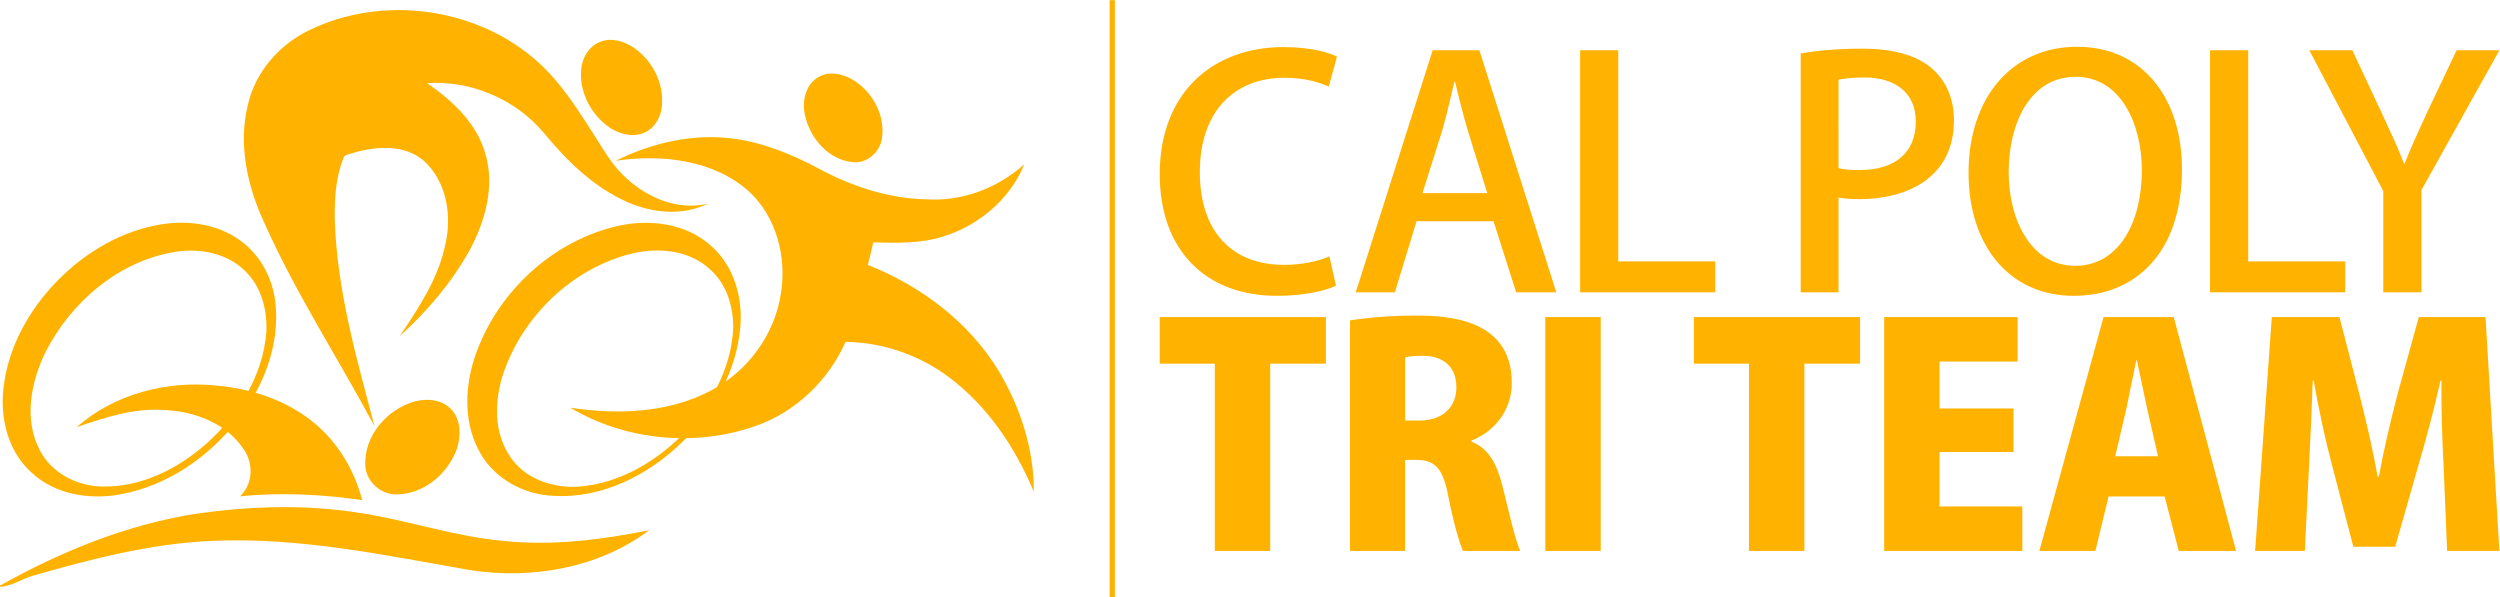 <?xml version="1.0" encoding="UTF-8" standalone="no"?>
<svg
   xmlns:dc="http://purl.org/dc/elements/1.1/"
   xmlns:cc="http://creativecommons.org/ns#"
   xmlns:rdf="http://www.w3.org/1999/02/22-rdf-syntax-ns#"
   xmlns:svg="http://www.w3.org/2000/svg"
   xmlns="http://www.w3.org/2000/svg"
   xmlns:sodipodi="http://sodipodi.sourceforge.net/DTD/sodipodi-0.dtd"
   xmlns:inkscape="http://www.inkscape.org/namespaces/inkscape"
   viewBox="0 0 1913.773 457.147"
   height="457.147"
   width="1913.773"
   xml:space="preserve"
   id="svg2"
   version="1.1"
   sodipodi:docname="team_logo2.svg"
   inkscape:version="0.92.2 (5c3e80d, 2017-08-06)"><sodipodi:namedview
     pagecolor="#ffffff"
     bordercolor="#666666"
     borderopacity="1"
     objecttolerance="10"
     gridtolerance="10"
     guidetolerance="10"
     inkscape:pageopacity="0"
     inkscape:pageshadow="2"
     inkscape:window-width="2560"
     inkscape:window-height="1346"
     id="namedview3723"
     showgrid="false"
     inkscape:zoom="0.53062711"
     inkscape:cx="566.72886"
     inkscape:cy="112.26211"
     inkscape:window-x="-11"
     inkscape:window-y="-11"
     inkscape:window-maximized="1"
     inkscape:current-layer="svg2" /><defs
     id="defs6" /><g
     transform="matrix(1.333,0,0,-1.333,0,457.147)"
     id="g10"><g
       transform="scale(0.1)"
       id="g12"><path
         id="path14"
         style="fill:#ffb300;fill-opacity:1;fill-rule:nonzero;stroke:none"
         d="m 14273.7,1608.5 h -383.2 l -119.3,-432.59 c -41.5,-156.36 -81.3,-328.359 -110.2,-482.98 h -7.3 c -27.1,158.109 -66.8,321.43 -106.6,481.24 L 13435,1608.5 h -388.6 l -95.8,-1342.98 h 285.6 l 23.5,477.8 c 7.2,144.2 16.3,333.56 21.7,500.34 h 5.4 c 29,-165.05 68.7,-347.469 103,-476.019 l 124.8,-477.782 h 240.4 l 137.3,481.262 c 38,128.551 86.8,310.989 123,472.539 h 5.4 c -1.9,-177.18 5.4,-356.14 12.6,-498.609 l 19.9,-479.531 h 300.1 z m -2126.6,-799.168 63.3,269.278 c 16.2,76.46 39.7,199.79 57.8,281.47 h 3.6 c 18.1,-81.68 41.6,-201.54 59.7,-281.47 l 61.4,-269.278 z m 336.2,799.168 h -403.1 L 11711.5,265.52 h 321.7 l 75.9,312.761 h 321.7 l 81.4,-312.761 h 329 z M 11613.8,520.93 h -475.3 v 312.742 h 424.7 v 250.158 h -424.7 v 269.27 h 448.2 v 255.4 h -766.3 V 265.52 h 793.4 V 520.93 Z M 10682,1608.5 h -954.38 v -267.55 h 316.28 V 265.52 h 318.2 V 1340.95 H 10682 Z M 8874.49,265.52 h 318.09 V 1608.5 h -318.09 z m -805.38,748.84 v 363.09 c 18.1,5.19 52.45,8.67 103.06,8.67 74.08,0 191.58,-29.52 191.58,-182.41 0,-109.46 -77.71,-189.35 -211.48,-189.35 z M 8450.5,899.672 c 128.34,48.66 231.37,171.988 231.37,330.098 0,368.31 -365.13,387.42 -551.29,387.42 -144.61,0 -280.15,-12.14 -377.75,-27.78 V 265.52 h 316.28 v 522.941 h 61.47 c 106.66,0 155.46,-43.41 186.16,-206.731 30.74,-158.109 66.87,-277.96 84.97,-316.21 h 328.98 c -27.14,52.121 -66.88,231.089 -103.05,375.281 -32.53,128.558 -81.33,215.437 -177.14,251.941 z M 7614.43,1608.5 h -954.37 v -267.55 h 316.33 V 265.52 h 318.11 v 1075.43 h 319.93 v 267.55 0"
         inkscape:connector-curvature="0" /><path
         id="path16"
         style="fill:#ffb300;fill-opacity:1;fill-rule:nonzero;stroke:none"
         d="m 14107.7,3140.91 -171.8,-361.83 c -47.2,-103.45 -90.6,-196.02 -126.6,-288.89 h -3.7 c -37.8,98.31 -79.3,185.44 -126.5,287.08 l -170,363.64 h -247.4 l 424.9,-808.65 v -581.73 h 219.1 v 587.19 l 447.6,803.19 z m -639.8,-1212.5 h -557 v 1212.5 h -219.1 V 1750.53 h 776.1 z m -1547.4,1060.03 c 258.8,0 379.6,-272.28 379.6,-537.28 0,-295.87 -130.3,-548.17 -383.3,-548.17 -249.3,0 -381.5,257.73 -381.5,539.09 0,272.26 119,546.36 385.2,546.36 z m 7.6,172.44 c -370.2,0 -623.2,-286.77 -623.2,-724.25 0,-419.26 236.1,-706.09 604.3,-706.09 351.3,0 621.3,245.04 621.3,727.88 0,399.34 -219,702.46 -602.4,702.46 z m -1369.9,-188.77 c 28.3,5.44 79.3,12.7 147.3,12.7 175.6,0 296.5,-85.32 296.5,-254.11 0,-177.9 -120.9,-277.72 -321,-277.72 -51,0 -90.7,1.82 -122.8,10.88 z M 10341,1750.53 h 217.2 v 544.54 c 35.9,-7.28 77.4,-9.09 122.8,-9.09 260.6,0 540.1,116.16 540.1,453.78 0,127.05 -49.1,232.35 -130.3,299.51 -86.9,74.41 -221,110.71 -398.5,110.71 -149.2,0 -264.4,-12.7 -351.3,-27.21 V 1750.53 Z m -490.59,177.88 h -557.06 v 1212.5 H 9074.27 V 1750.53 h 776.14 z m -1681.49,392.08 115.2,365.42 c 24.55,85.92 47.23,187.89 68.02,273.49 h 3.77 c 20.77,-85.6 45.31,-183.94 71.79,-275.01 l 113.28,-363.9 z m 326.74,820.42 H 8227.47 L 7785.59,1750.53 h 224.71 l 124.66,408.39 h 441.9 l 130.3,-408.39 H 8937.5 Z M 7634.51,1957.45 c -62.33,-29.04 -162.39,-49.03 -260.58,-49.03 -298.41,0 -483.48,190.6 -483.48,531.83 0,361.22 207.74,542.75 487.24,542.75 107.65,0 192.62,-23.6 253.04,-50.84 l 47.19,172.45 c -39.64,19.97 -141.6,54.46 -307.82,54.46 -400.32,0 -710.04,-257.77 -710.04,-729.69 0,-442.88 270.06,-698.84 672.3,-698.84 156.72,0 279.52,29.05 339.93,58.08 l -37.78,168.83 v 0"
         inkscape:connector-curvature="0" /><path
         id="path18"
         style="fill:#ffb300;fill-opacity:1;fill-rule:nonzero;stroke:none"
         d="M 6402.47,3428.62 V 0 h -30.15 v 3428.62 h 30.15 v 0"
         inkscape:connector-curvature="0" /><path
         id="path20"
         style="fill:#ffb300;fill-opacity:1;fill-rule:evenodd;stroke:none"
         d="M 439.996,976.301 C 656.184,1167.1 957.18,1244.51 1240.97,1215.3 c 225.4,-19.2 452.59,-100.4 615.59,-261.98 109.19,-108.218 184.59,-247.609 223.59,-396 -232,33.801 -467.99,45.399 -701.59,22 72.2,67.801 78,180.989 26.01,262.2 -93.6,149.179 -273.2,221.98 -443.394,232.17 -180.196,17.43 -353.781,-39.8 -521.18,-97.389 z M 2388.34,1125.91 c 67.81,15.8 147,8.79 198.41,-42.81 61.58,-58.59 61.39,-154.6 37.38,-230.588 -51.19,-142.59 -189.59,-260.992 -344.98,-262.203 -91.59,-2.598 -176.81,72.613 -181.2,165 -9.6,171.992 128.2,328.591 290.39,370.601 z M 1134.17,480.32 c 304.58,42.59 615.99,53.012 920.58,5.2 283.19,-41.59 556.18,-138.411 842.38,-162.989 278.2,-28.621 557.99,7.391 830.79,61.989 C 3437.71,166.332 3053.13,100.742 2699.13,155.531 2210.75,240.91 1718.96,345.719 1220.18,323.332 869.773,309.129 528.188,219.93 192.805,124.52 127.402,105.719 69.394,63.539 0,59.32 v 7.219 C 352.395,263.512 733.184,419.332 1134.17,480.32 v 0"
         inkscape:connector-curvature="0" /><path
         id="path22"
         style="fill:#ffb300;fill-opacity:1;fill-rule:evenodd;stroke:none"
         d="m 4706.93,2990.61 c 58.25,30.47 128.85,14.8 184.03,-15.51 116.62,-66.45 194.49,-205.38 173.97,-340.55 -12.06,-77.75 -84.15,-144.66 -165.32,-136.48 -140.68,11.5 -249.8,138.65 -277.01,271.28 -18.87,80.9 4.98,181.68 84.33,221.26 z M 3536.64,2506.18 c 207.21,103.64 444.7,158.07 676.29,127.06 172.35,-22.88 335.05,-90.22 487.6,-171.28 189.47,-102.41 400.39,-172.14 617.03,-177.06 206.04,-14.25 411.77,64.26 564.72,201.03 -81,-198.76 -259.52,-350.44 -462.93,-413.52 -130.33,-42.88 -269.46,-38.1 -404.63,-34.88 -9.33,-43.51 -19.43,-86.53 -30.83,-129.42 304.26,-120.75 580.93,-327.24 751.71,-609.84 124.53,-208.24 202.56,-449.368 201.44,-693.188 -106.53,254.52 -266.01,493.458 -489.62,659.578 -169.69,126.92 -379.27,198.57 -591.38,201.77 -98.99,-222.58 -287.9,-404.23 -519.3,-484.039 -345.83,-121.301 -747.51,-82.141 -1061.83,105.699 270.54,-41.01 562.86,-31.64 809.17,99.42 211.37,110.73 366.62,323.13 400.96,560.11 32.85,206.12 -25.87,433.02 -180.23,578.95 -203.89,185.81 -505.21,218.56 -768.17,179.61 v 0 0"
         inkscape:connector-curvature="0" /><path
         id="path24"
         style="fill:#ffb300;fill-opacity:1;fill-rule:evenodd;stroke:none"
         d="m 3634.12,1974.5 c -343.57,-81.67 -630.24,-357.45 -743.69,-689.58 -51.08,-154.48 -56.52,-337.139 38.02,-476.35 84.08,-128.351 246.02,-184.05 394.27,-173.8 227.32,17.312 435.93,137.191 594.64,296.32 161.53,163.54 281.82,379.39 293.28,612.52 1.63,123.12 -36.8,253.87 -131.55,337.36 -116.68,110.83 -293.69,129.33 -444.97,93.53 z m -78.86,158.92 c 179.25,38.42 383.22,12.87 524.23,-112.25 135.58,-115.26 188.48,-303.35 171.38,-476.14 -22.31,-245.83 -149.66,-473.14 -323.26,-644.94 -195.73,-194.309 -465.48,-334.711 -746.9,-318.211 -167.37,5.41 -333.54,93.93 -419.22,239.781 -96.96,162.121 -94.75,366.11 -39.83,542.32 119.89,375.76 446.57,684.54 833.6,769.44 z M 1009.58,1983.54 C 684.313,1932.46 407.91,1695.9 261.25,1407.22 177.578,1235.24 135.328,1021 228.266,844.191 295.465,713.621 440.094,638.789 583.926,635.57 c 223.492,-6.23 435.704,100.18 600.054,245.02 184.67,164.76 326.88,392.06 345.6,643.12 6.23,128.93 -30.98,267.32 -129.16,356.24 -102.78,96.97 -254.65,124.72 -390.84,103.59 z m -115.873,151.69 c 166.363,34.2 352.233,13.69 491.043,-90.73 125.52,-91.93 195.92,-246.41 200.34,-400.11 10.88,-226.1 -80.65,-446.58 -217.04,-623.2 C 1200.48,804.332 957.883,637.18 685.313,589.32 509.297,558.551 311.145,591.121 178.391,718.25 55.879,828.699 6.789,1000.87 16.645,1161.8 31.531,1395.96 143.785,1615.44 300.688,1786.42 457.793,1957.6 663.98,2089.56 893.707,2135.23 Z M 3446.04,3188.91 c 65.38,27.16 139.61,3.41 195.53,-34.6 102.99,-71.62 169.57,-197.54 159.92,-324.07 -2.21,-69.2 -41.43,-140.81 -108.43,-165.95 -72.81,-26.37 -154.48,0.39 -212.42,47.46 -95.35,75.85 -156.1,200.16 -142.42,322.66 5.63,65.58 45.05,129.95 107.82,154.5 z m -1673.66,65.38 c 424.46,208.8 971.8,133.57 1322.02,-185.27 168.18,-154.3 276.6,-358.07 401.53,-545.75 122.51,-180.66 346.79,-315.62 569.89,-263.31 -145.24,-71.22 -318.65,-54.94 -463.28,9.25 -194.93,85.69 -349.82,239.37 -483.18,401.5 -163.14,190.7 -415.81,297.93 -666.45,281.04 144.83,-99.79 283.43,-228.32 333.71,-402.54 57.34,-189.49 -0.38,-391.45 -91.51,-560.22 -103.6,-184.86 -243.01,-348.43 -399.72,-490.23 109.23,162.74 221.69,330.7 261.92,526.24 39.63,166.57 7.03,364.49 -124.92,482.38 -110.44,93.33 -268.15,82.88 -398.7,45.46 -21.74,-9.25 -56.33,-6.84 -62.96,-35.61 -43.85,-110.44 -49.49,-231.52 -48.29,-349.02 12.68,-405.34 125.13,-797.99 228.73,-1187.249 -209.8,391.669 -453.82,765.829 -635.07,1172.569 -96.75,209.62 -149.46,449.59 -91.73,677.51 42.84,185.28 178.43,340.57 348.01,423.25 v 0"
         inkscape:connector-curvature="0" /></g></g></svg>
